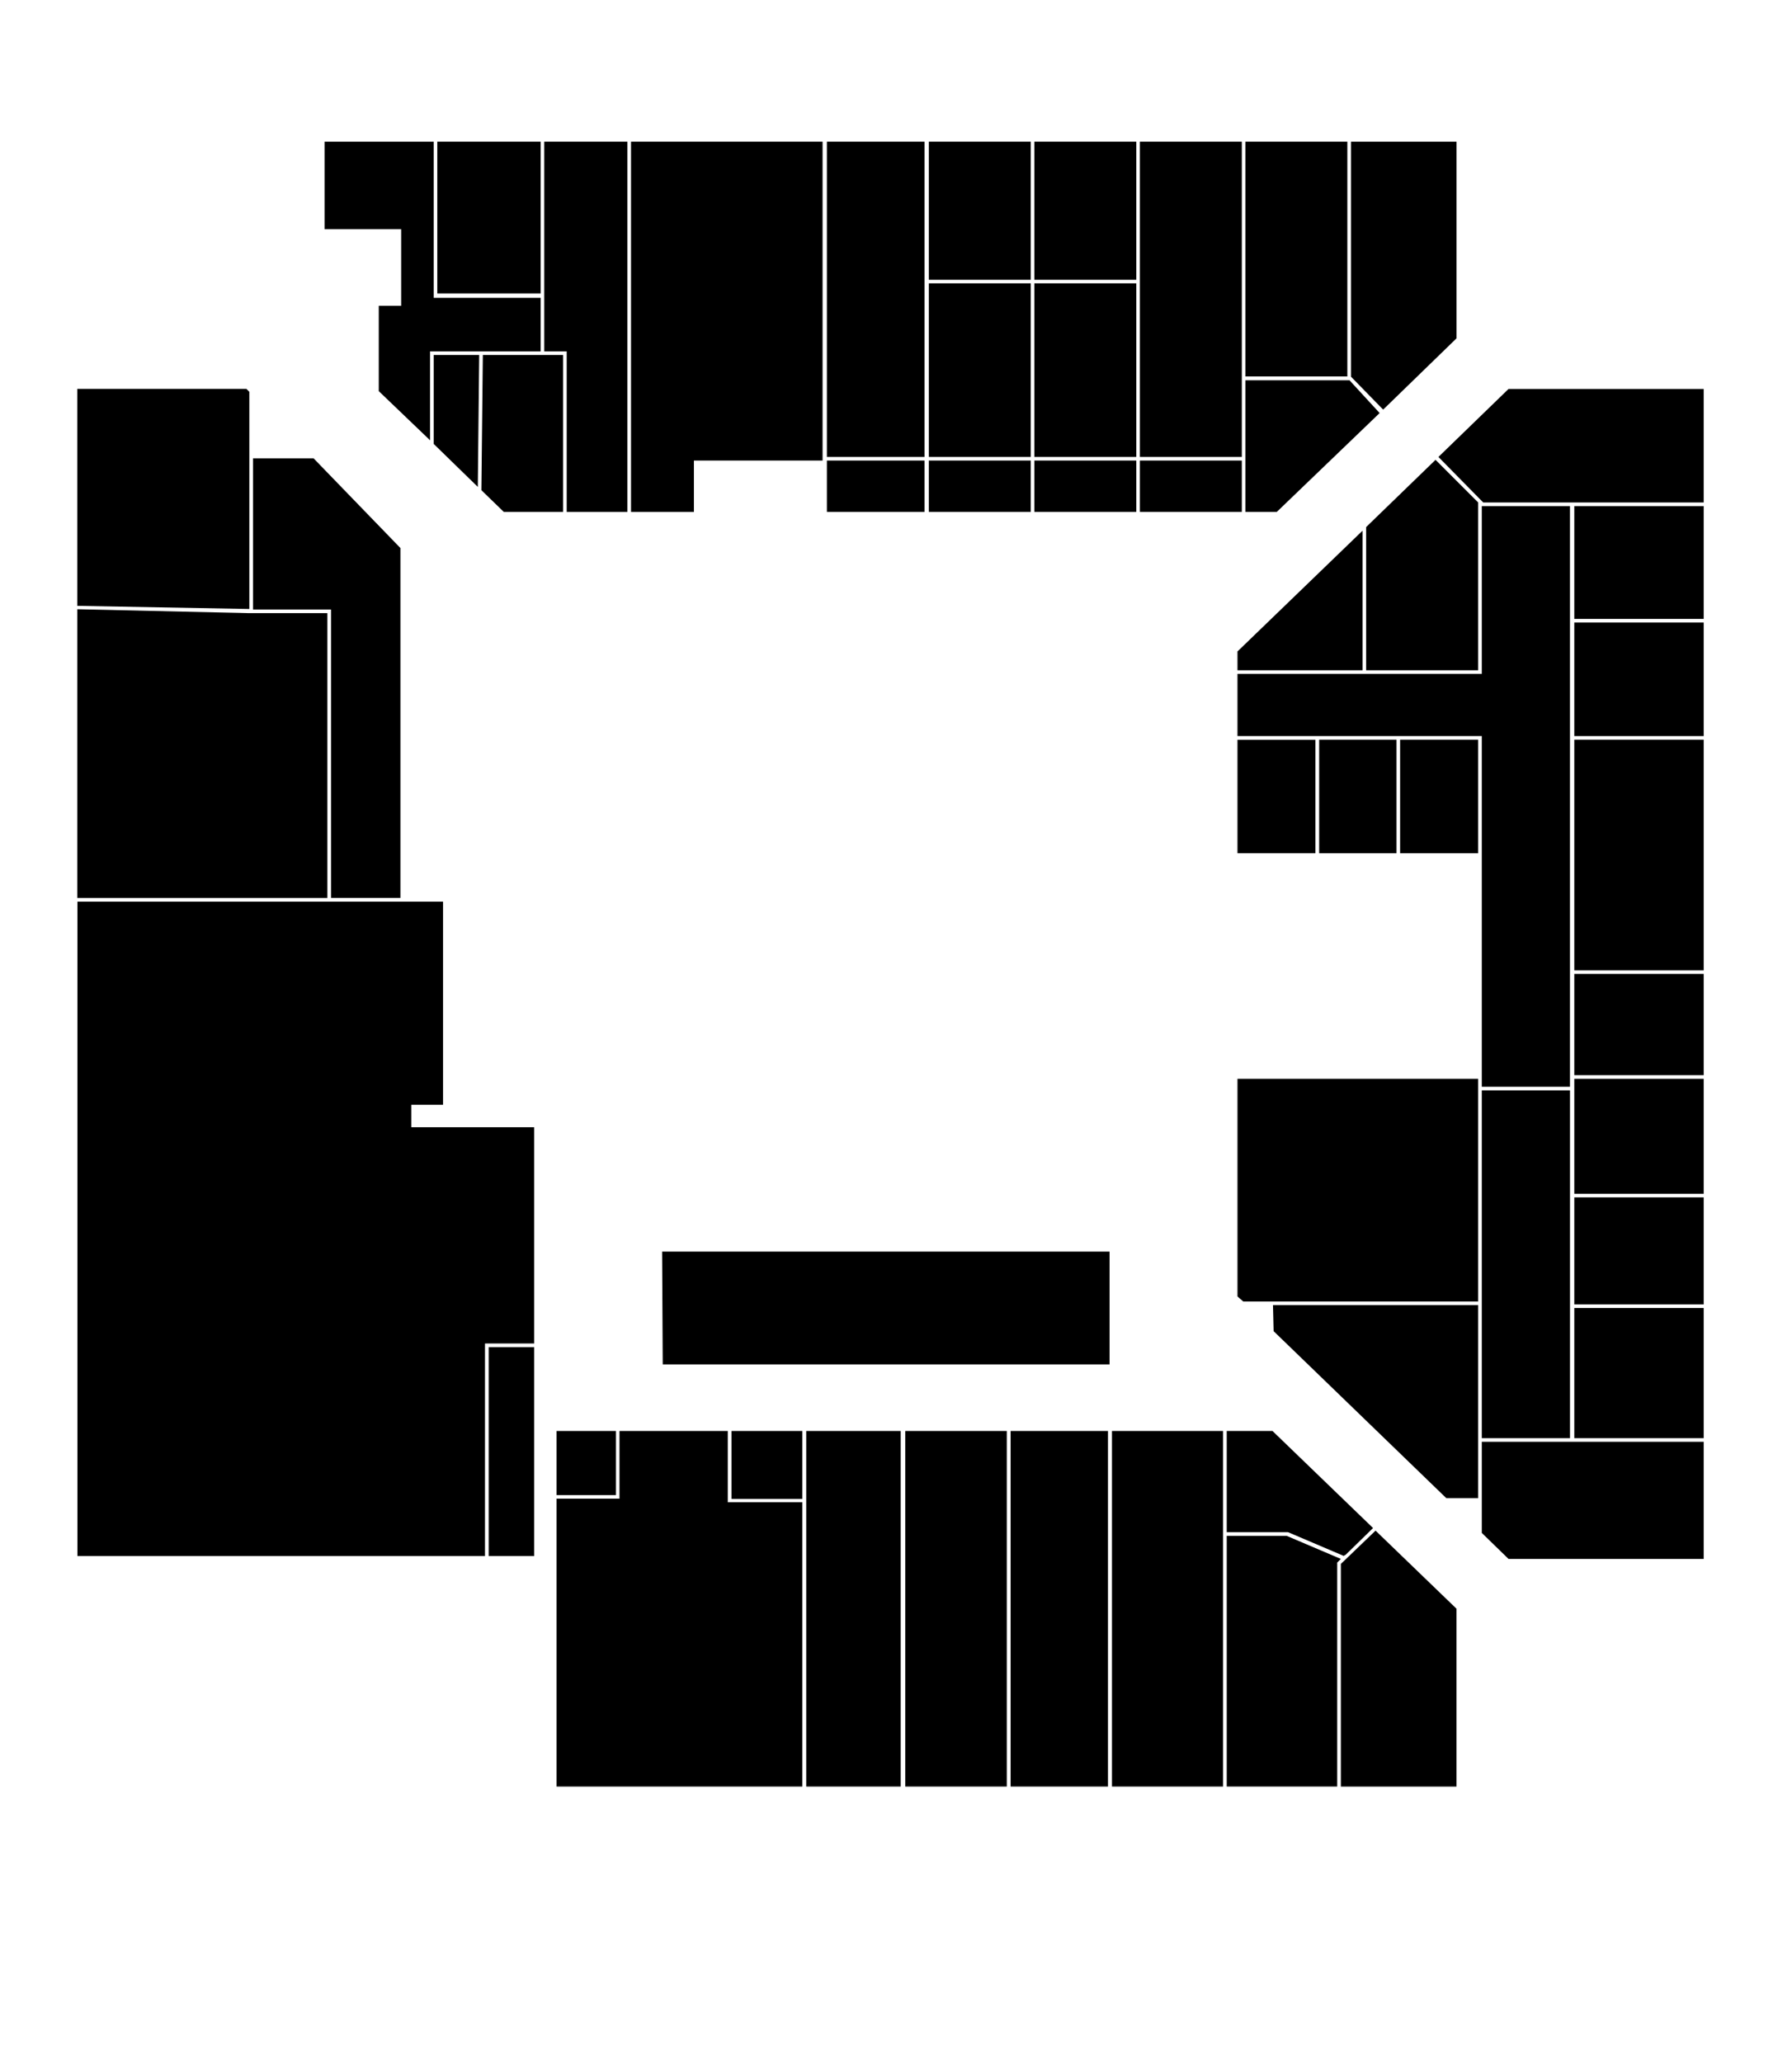 <?xml version="1.0" encoding="utf-8"?>
<!-- Generator: Adobe Illustrator 23.0.1, SVG Export Plug-In . SVG Version: 6.00 Build 0)  -->
<svg version="1.1" xmlns="http://www.w3.org/2000/svg" xmlns:xlink="http://www.w3.org/1999/xlink" x="0px" y="0px"
	 viewBox="0 0 702 808" style="enable-background:new 0 0 702 808;" xml:space="preserve">
<g id="room-5-1">
	<polygon data-room-url='load/room-1-1.html' class="st0" points="157.15,89.74 157.15,119.75 148.38,119.75 148.38,153.17 168.48,172.42 168.48,137.59 211.8,137.59
		211.8,116.64 169.9,116.64 169.9,55.48 127.14,55.48 127.14,89.74 	"/>
</g>
<g id="room-5-2">
	<rect data-room-url='load/room-1-1.html' x="171.31" y="55.48" class="st0" width="40.49" height="59.46"/>
</g>
<g id="room-5-3">
	<polygon data-room-url='load/room-1-1.html' class="st0" points="169.9,173.84 169.9,139.01 187.72,139.01 187.18,190.67 	"/>
</g>
<g id="room-5-4">
	<polygon data-room-url='load/room-1-1.html' class="st0" points="213.21,137.59 213.21,55.48 245.78,55.48 245.78,200.46 222,200.46 222,137.59 	"/>
</g>
<g id="room-5-5">
	<polygon data-room-url='load/room-1-1.html' class="st0" points="189.15,139.01 220.58,139.01 220.58,200.46 197.36,200.46 188.58,191.96 	"/>
</g>
<g id="room-5-6">
	<polygon data-room-url='load/room-1-1.html' class="st0" points="247.2,55.48 322.24,55.48 322.24,180.35 271.83,180.35 271.83,200.46 247.2,200.46 	"/>
</g>
<g id="room-5-7">
	<rect data-room-url='load/room-1-1.html' x="323.93" y="55.48" class="st0" width="38.23" height="123.46"/>
</g>
<g id="room-5-8">
	<rect data-room-url='load/room-1-1.html' x="363.86" y="55.48" class="st0" width="39.93" height="54.08"/>
</g>
<g id="room-5-9">
	<rect data-room-url='load/room-1-1.html' x="363.86" y="110.98" class="st0" width="39.93" height="67.96"/>
</g>
<g id="room-5-10">
	<rect data-room-url='load/room-1-1.html' x="363.86" y="180.35" class="st0" width="39.93" height="20.1"/>
</g>
<g id="room-5-11">
	<rect data-room-url='load/room-1-1.html' x="323.93" y="180.35" class="st0" width="38.23" height="20.1"/>
</g>
<g id="room-5-12">
	<rect data-room-url='load/room-1-1.html' x="446.54" y="55.48" class="st0" width="39.93" height="123.46"/>
</g>
<g id="room-5-13">
	<rect data-room-url='load/room-1-1.html' x="405.2" y="55.48" class="st0" width="39.93" height="54.08"/>
</g>
<g id="room-5-14">
	<rect data-room-url='load/room-1-1.html' x="405.2" y="110.98" class="st0" width="39.93" height="67.96"/>
</g>
<g id="room-5-15">
	<rect data-room-url='load/room-1-1.html' x="405.2" y="180.35" class="st0" width="39.93" height="20.1"/>
</g>
<g id="room-5-16">
	<rect data-room-url='load/room-1-1.html' x="446.54" y="180.35" class="st0" width="39.93" height="20.1"/>
</g>
<g id="room-5-17">
	<polygon data-room-url='load/room-1-1.html' class="st0" points="487.88,148.92 528.66,148.92 540.46,161.75 500.17,200.46 487.88,200.46 	"/>
</g>
<g id="room-5-18">
	<rect data-room-url='load/room-1-1.html' x="487.88" y="55.48" class="st0" width="39.93" height="91.94"/>
</g>
<g id="room-5-19">
	<polygon data-room-url='load/room-1-1.html' class="st0" points="529.23,55.48 570.57,55.48 570.57,132.5 541.84,160.4 529.23,147.5 	"/>
</g>
<g id="room-5-20">
	<polygon data-room-url='load/room-1-1.html' class="st0" points="590.95,152.32 667.41,152.32 667.41,196.77 581.04,196.77 563.49,178.94 	"/>
</g>
<g id="room-5-21">
	<polygon data-room-url='load/room-1-1.html' class="st0" points="484.77,263.88 580.48,263.88 580.48,198.19 615.02,198.19 615.02,425.57 580.48,425.57 580.48,288.23
		484.77,288.23 	"/>
</g>
<g id="room-5-22">
	<polygon data-room-url='load/room-1-1.html' class="st0" points="579.06,196.77 579.06,262.47 535.17,262.47 535.17,206.4 562.36,180.07 	"/>
</g>
<g id="room-5-23">
	<polygon data-room-url='load/room-1-1.html' class="st0" points="533.76,207.82 533.76,262.47 484.77,262.47 484.77,255.11 	"/>
</g>
<g id="room-5-24">
	<rect data-room-url='load/room-1-1.html' x="484.77" y="289.68" class="st0" width="30.54" height="44.42"/>
</g>
<g id="room-5-25">
	<rect data-room-url='load/room-1-1.html' x="516.77" y="289.65" class="st0" width="30.3" height="44.46"/>
</g>
<g id="room-5-26">
	<rect data-room-url='load/room-1-1.html' x="548.48" y="289.65" class="st0" width="30.58" height="44.46"/>
</g>
<g id="room-5-27">
	<rect data-room-url='load/room-1-1.html' x="616.72" y="198.19" class="st0" width="50.69" height="44.17"/>
</g>
<g id="room-5-28">
	<rect data-room-url='load/room-1-1.html' x="616.72" y="243.78" class="st0" width="50.69" height="44.46"/>
</g>
<g id="room-5-29">
	<rect data-room-url='load/room-1-1.html' x="616.72" y="289.65" class="st0" width="50.69" height="90.33"/>
</g>
<g id="room-5-30">
	<rect data-room-url='load/room-1-1.html' x="616.72" y="381.39" class="st0" width="50.69" height="39.64"/>
</g>
<g id="room-5-31">
	<rect data-room-url='load/room-1-1.html' x="580.48" y="426.98" class="st0" width="34.55" height="136.2"/>
</g>
<g id="room-5-32">
	<rect data-room-url='load/room-1-1.html' x="616.72" y="422.45" class="st0" width="50.69" height="45.02"/>
</g>
<g id="room-5-33">
	<rect data-room-url='load/room-1-1.html' x="616.72" y="468.89" class="st0" width="50.69" height="41.91"/>
</g>
<g id="room-5-34">
	<rect data-room-url='load/room-1-1.html' x="616.72" y="512.21" class="st0" width="50.69" height="50.97"/>
</g>
<g id="room-5-35">
	<polygon data-room-url='load/room-1-1.html' class="st0" points="580.48,600.28 580.48,564.6 667.41,564.6 667.41,610.47 590.95,610.47 	"/>
</g>
<g id="room-5-36">
	<polygon data-room-url='load/room-1-1.html' class="st0" points="566.6,586.69 579.06,586.69 579.06,511.08 498.68,511.08 498.93,521.28 	"/>
</g>
<g id="room-5-37">
	<polygon data-room-url='load/room-1-1.html' class="st0" points="484.77,422.45 579.06,422.45 579.06,509.67 487.03,509.67 484.77,507.68 	"/>
</g>
<g id="room-5-38">
	<polygon data-room-url='load/room-1-1.html' class="st0" points="480.56,560.37 498.49,560.37 537.88,598.37 527.23,608.77 526.37,609.28 504.59,600 480.56,600 	"/>
</g>
<g id="room-5-39">
	<polygon data-room-url='load/room-1-1.html' class="st0" points="480.56,601.44 504.06,601.44 525.27,610.47 523.84,611.9 523.84,699.61 480.56,699.61 	"/>
</g>
<g id="room-5-40">
	<polygon data-room-url='load/room-1-1.html' class="st0" points="538.86,599.39 570.55,629.95 570.55,699.63 525.27,699.63 525.27,612.43 	"/>
</g>
<g id="room-5-41">
	<rect data-room-url='load/room-1-1.html' x="435.61" y="560.37" class="st0" width="43.52" height="139.24"/>
</g>
<g id="room-5-42">
	<rect data-room-url='load/room-1-1.html' x="395.9" y="560.37" class="st0" width="38.14" height="139.24"/>
</g>
<g id="room-5-43">
	<rect data-room-url='load/room-1-1.html' x="354.62" y="560.37" class="st0" width="39.78" height="139.24"/>
</g>
<g id="room-5-44">
	<rect data-room-url='load/room-1-1.html' x="315.83" y="560.37" class="st0" width="37.01" height="139.24"/>
</g>
<g id="room-5-45">
	<polygon data-room-url='load/room-1-1.html' class="st0" points="285.1,560.37 285.1,588.26 314.31,588.26 314.31,699.61 218.03,699.61 218.03,586.87 242.68,586.87
		242.68,560.37 	"/>
</g>
<g id="room-5-46">
	<rect data-room-url='load/room-1-1.html' x="286.57" y="560.37" class="st0" width="27.74" height="26.61"/>
</g>
<g id="room-5-47">
	<rect data-room-url='load/room-1-1.html' x="218.03" y="560.37" class="st0" width="23.27" height="25.09"/>
</g>
<g id="room-5-48">
	<polygon data-room-url='load/room-1-1.html' class="st0" points="259.38,490.13 434.66,490.13 434.66,534.28 259.62,534.28 	"/>
</g>
<g id="room-5-49">
	<polygon data-room-url='load/room-1-1.html' class="st0" points="30.33,353.09 173.56,353.09 173.56,432.63 161.11,432.63 161.11,441.42 209.27,441.42 209.27,526.1
		189.99,526.1 189.99,609.32 30.33,609.32 	"/>
</g>
<g id="room-5-50">
	<polygon data-room-url='load/room-1-1.html' class="st0" points="128.24,240.11 97.68,240.11 30.27,238.57 30.27,351.65 128.24,351.65 	"/>
</g>
<g id="room-5-51">
	<polygon data-room-url='load/room-1-1.html' class="st0" points="97.67,238.48 30.27,237.25 30.27,152.28 96.53,152.28 97.67,153.42 	"/>
</g>
<g id="room-5-52">
	<polygon data-room-url='load/room-1-1.html' class="st0" points="156.86,214.61 156.86,351.64 129.68,351.64 129.68,238.7 99.11,238.7 99.11,179.5 122.86,179.5 	"/>
</g>
<g id="room-5-53">
	<rect data-room-url='load/room-1-1.html' x="191.43" y="527.53" class="st0" width="17.84" height="81.79"/>
</g>
</svg>
